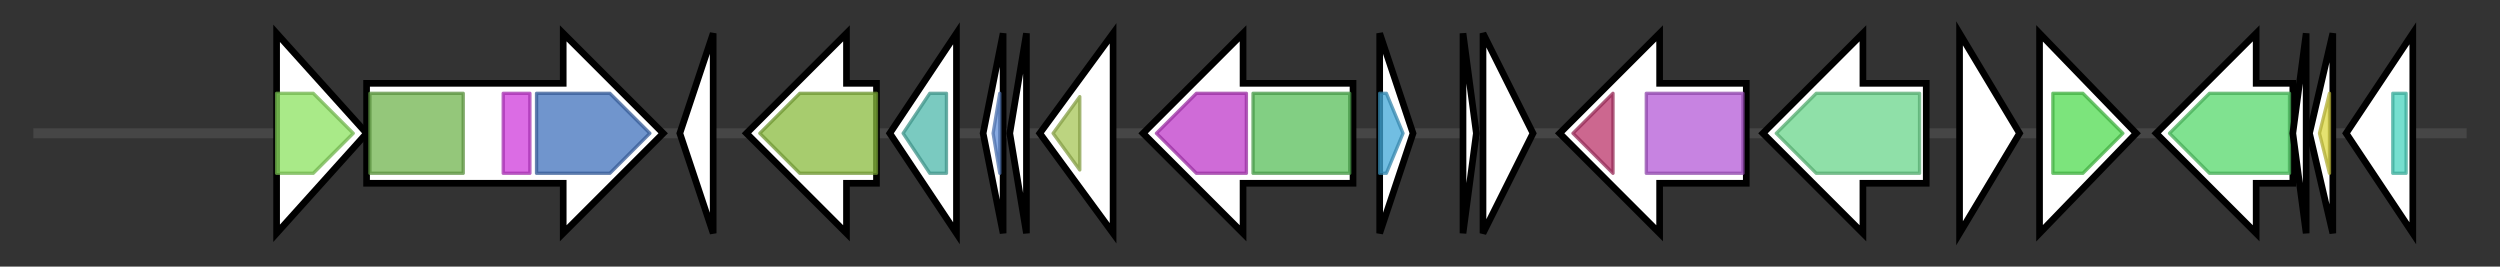 <svg version="1.1" baseProfile="full" xmlns="http://www.w3.org/2000/svg" width="750.167" height="80">
	<rect width="100%" height="100%" fill="#333333" stroke="none"/>
	<g>
		<line x1="10" y1="40.0" x2="740.167" y2="40.0" style="stroke:rgb(70,70,70); stroke-width:3 "/>
		<g>
			<title>yqfL_2 (LDOKHMPG_03003)
Putative pyruvate, phosphate dikinase regulatory protein</title>
			<polygon class="yqfL_2 (LDOKHMPG_03003)
Putative pyruvate, phosphate dikinase regulatory protein" points="83,10 110,40 83,70" fill="rgb(255,255,255)" fill-opacity="1.0" stroke="rgb(0,0,0)" stroke-width="2"  />
			<g>
				<title>Kinase-PPPase (PF03618)
"Kinase/pyrophosphorylase"</title>
				<polygon class="PF03618" points="83,28 94,28 106,40 94,52 83,52" stroke-linejoin="round" width="25" height="24" fill="rgb(140,226,96)" stroke="rgb(112,180,76)" stroke-width="1" opacity="0.75" />
			</g>
		</g>
		<g>
			<title>ppdK (LDOKHMPG_03004)
Pyruvate, phosphate dikinase</title>
			<polygon class="ppdK (LDOKHMPG_03004)
Pyruvate, phosphate dikinase" points="110,25 169,25 169,10 199,40 169,70 169,55 110,55" fill="rgb(255,255,255)" fill-opacity="1.0" stroke="rgb(0,0,0)" stroke-width="2"  />
			<g>
				<title>PPDK_N (PF01326)
"Pyruvate phosphate dikinase, PEP/pyruvate binding domain"</title>
				<rect class="PF01326" x="111" y="28" stroke-linejoin="round" width="28" height="24" fill="rgb(112,180,78)" stroke="rgb(89,144,62)" stroke-width="1" opacity="0.75" />
			</g>
			<g>
				<title>PEP-utilizers (PF00391)
"PEP-utilising enzyme, mobile domain"</title>
				<rect class="PF00391" x="151" y="28" stroke-linejoin="round" width="8" height="24" fill="rgb(206,59,219)" stroke="rgb(164,47,175)" stroke-width="1" opacity="0.75" />
			</g>
			<g>
				<title>PEP-utilizers_C (PF02896)
"PEP-utilising enzyme, TIM barrel domain"</title>
				<polygon class="PF02896" points="161,28 183,28 195,40 183,52 161,52" stroke-linejoin="round" width="36" height="24" fill="rgb(65,113,188)" stroke="rgb(52,90,150)" stroke-width="1" opacity="0.75" />
			</g>
		</g>
		<g>
			<title> (LDOKHMPG_03005)
hypothetical protein</title>
			<polygon class=" (LDOKHMPG_03005)
hypothetical protein" points="204,40 214,10 214,70" fill="rgb(255,255,255)" fill-opacity="1.0" stroke="rgb(0,0,0)" stroke-width="2"  />
		</g>
		<g>
			<title> (LDOKHMPG_03006)
IS256 family transposase IS654</title>
			<polygon class=" (LDOKHMPG_03006)
IS256 family transposase IS654" points="263,25 254,25 254,10 224,40 254,70 254,55 263,55" fill="rgb(255,255,255)" fill-opacity="1.0" stroke="rgb(0,0,0)" stroke-width="2"  />
			<g>
				<title>Transposase_mut (PF00872)
"Transposase, Mutator family"</title>
				<polygon class="PF00872" points="228,40 240,28 263,28 263,52 240,52" stroke-linejoin="round" width="36" height="24" fill="rgb(137,187,62)" stroke="rgb(109,149,49)" stroke-width="1" opacity="0.75" />
			</g>
		</g>
		<g>
			<title> (LDOKHMPG_03007)
hypothetical protein</title>
			<polygon class=" (LDOKHMPG_03007)
hypothetical protein" points="267,40 287,10 287,70" fill="rgb(255,255,255)" fill-opacity="1.0" stroke="rgb(0,0,0)" stroke-width="2"  />
			<g>
				<title>DUF2254 (PF10011)
"Predicted membrane protein (DUF2254)"</title>
				<polygon class="PF10011" points="271,40 279,28 284,28 284,52 279,52" stroke-linejoin="round" width="17" height="24" fill="rgb(78,184,171)" stroke="rgb(62,147,136)" stroke-width="1" opacity="0.75" />
			</g>
		</g>
		<g>
			<title> (LDOKHMPG_03008)
hypothetical protein</title>
			<polygon class=" (LDOKHMPG_03008)
hypothetical protein" points="295,40 301,10 301,70" fill="rgb(255,255,255)" fill-opacity="1.0" stroke="rgb(0,0,0)" stroke-width="2"  />
			<g>
				<title>YjzC (PF14168)
"YjzC-like protein"</title>
				<polygon class="PF14168" points="298,40 300,28 300,28 300,52 300,52" stroke-linejoin="round" width="5" height="24" fill="rgb(96,141,215)" stroke="rgb(76,112,172)" stroke-width="1" opacity="0.75" />
			</g>
		</g>
		<g>
			<title> (LDOKHMPG_03009)
hypothetical protein</title>
			<polygon class=" (LDOKHMPG_03009)
hypothetical protein" points="303,40 308,10 308,70" fill="rgb(255,255,255)" fill-opacity="1.0" stroke="rgb(0,0,0)" stroke-width="2"  />
		</g>
		<g>
			<title> (LDOKHMPG_03010)
hypothetical protein</title>
			<polygon class=" (LDOKHMPG_03010)
hypothetical protein" points="312,40 334,10 334,70" fill="rgb(255,255,255)" fill-opacity="1.0" stroke="rgb(0,0,0)" stroke-width="2"  />
			<g>
				<title>DUF421 (PF04239)
"Protein of unknown function (DUF421)"</title>
				<polygon class="PF04239" points="316,40 324,29 324,51" stroke-linejoin="round" width="11" height="24" fill="rgb(165,197,85)" stroke="rgb(132,157,68)" stroke-width="1" opacity="0.75" />
			</g>
		</g>
		<g>
			<title>sqhC (LDOKHMPG_03011)
Sporulenol synthase</title>
			<polygon class="sqhC (LDOKHMPG_03011)
Sporulenol synthase" points="406,25 373,25 373,10 343,40 373,70 373,55 406,55" fill="rgb(255,255,255)" fill-opacity="1.0" stroke="rgb(0,0,0)" stroke-width="2"  />
			<g>
				<title>SQHop_cyclase_C (PF13243)
"Squalene-hopene cyclase C-terminal domain"</title>
				<polygon class="PF13243" points="347,40 359,28 374,28 374,52 359,52" stroke-linejoin="round" width="31" height="24" fill="rgb(191,58,201)" stroke="rgb(152,46,160)" stroke-width="1" opacity="0.75" />
			</g>
			<g>
				<title>SQHop_cyclase_N (PF13249)
"Squalene-hopene cyclase N-terminal domain"</title>
				<rect class="PF13249" x="376" y="28" stroke-linejoin="round" width="29" height="24" fill="rgb(88,190,89)" stroke="rgb(70,152,71)" stroke-width="1" opacity="0.75" />
			</g>
		</g>
		<g>
			<title> (LDOKHMPG_03012)
hypothetical protein</title>
			<polygon class=" (LDOKHMPG_03012)
hypothetical protein" points="414,10 424,40 414,70" fill="rgb(255,255,255)" fill-opacity="1.0" stroke="rgb(0,0,0)" stroke-width="2"  />
			<g>
				<title>DUF2515 (PF10720)
"Protein of unknown function (DUF2515)"</title>
				<polygon class="PF10720" points="414,28 416,28 421,40 416,52 414,52" stroke-linejoin="round" width="10" height="24" fill="rgb(66,168,216)" stroke="rgb(52,134,172)" stroke-width="1" opacity="0.75" />
			</g>
		</g>
		<g>
			<title> (LDOKHMPG_03013)
hypothetical protein</title>
			<polygon class=" (LDOKHMPG_03013)
hypothetical protein" points="439,10 443,40 439,70" fill="rgb(255,255,255)" fill-opacity="1.0" stroke="rgb(0,0,0)" stroke-width="2"  />
		</g>
		<g>
			<title> (LDOKHMPG_03014)
hypothetical protein</title>
			<polygon class=" (LDOKHMPG_03014)
hypothetical protein" points="445,10 460,40 445,70" fill="rgb(255,255,255)" fill-opacity="1.0" stroke="rgb(0,0,0)" stroke-width="2"  />
		</g>
		<g>
			<title>betA (LDOKHMPG_03015)
Oxygen-dependent choline dehydrogenase</title>
			<polygon class="betA (LDOKHMPG_03015)
Oxygen-dependent choline dehydrogenase" points="524,25 498,25 498,10 468,40 498,70 498,55 524,55" fill="rgb(255,255,255)" fill-opacity="1.0" stroke="rgb(0,0,0)" stroke-width="2"  />
			<g>
				<title>GMC_oxred_C (PF05199)
"GMC oxidoreductase"</title>
				<polygon class="PF05199" points="472,40 484,28 484,28 484,52 484,52" stroke-linejoin="round" width="13" height="24" fill="rgb(186,52,106)" stroke="rgb(148,41,84)" stroke-width="1" opacity="0.75" />
			</g>
			<g>
				<title>GMC_oxred_N (PF00732)
"GMC oxidoreductase"</title>
				<rect class="PF00732" x="494" y="28" stroke-linejoin="round" width="29" height="24" fill="rgb(180,89,214)" stroke="rgb(143,71,171)" stroke-width="1" opacity="0.75" />
			</g>
		</g>
		<g>
			<title>gbsA_3 (LDOKHMPG_03016)
Betaine aldehyde dehydrogenase</title>
			<polygon class="gbsA_3 (LDOKHMPG_03016)
Betaine aldehyde dehydrogenase" points="578,25 559,25 559,10 529,40 559,70 559,55 578,55" fill="rgb(255,255,255)" fill-opacity="1.0" stroke="rgb(0,0,0)" stroke-width="2"  />
			<g>
				<title>Aldedh (PF00171)
"Aldehyde dehydrogenase family"</title>
				<polygon class="PF00171" points="533,40 545,28 576,28 576,52 545,52" stroke-linejoin="round" width="46" height="24" fill="rgb(105,213,139)" stroke="rgb(84,170,111)" stroke-width="1" opacity="0.75" />
			</g>
		</g>
		<g>
			<title>opcR_1 (LDOKHMPG_03017)
HTH-type transcriptional repressor OpcR</title>
			<polygon class="opcR_1 (LDOKHMPG_03017)
HTH-type transcriptional repressor OpcR" points="588,10 606,40 588,70" fill="rgb(255,255,255)" fill-opacity="1.0" stroke="rgb(0,0,0)" stroke-width="2"  />
		</g>
		<g>
			<title> (LDOKHMPG_03018)
hypothetical protein</title>
			<polygon class=" (LDOKHMPG_03018)
hypothetical protein" points="612,10 641,40 612,70" fill="rgb(255,255,255)" fill-opacity="1.0" stroke="rgb(0,0,0)" stroke-width="2"  />
			<g>
				<title>OpuAC (PF04069)
"Substrate binding domain of ABC-type glycine betaine transport system"</title>
				<polygon class="PF04069" points="616,28 625,28 637,40 625,52 616,52" stroke-linejoin="round" width="24" height="24" fill="rgb(81,218,80)" stroke="rgb(64,174,64)" stroke-width="1" opacity="0.75" />
			</g>
		</g>
		<g>
			<title> (LDOKHMPG_03019)
Cytochrome P450(BM-1)</title>
			<polygon class=" (LDOKHMPG_03019)
Cytochrome P450(BM-1)" points="688,25 677,25 677,10 647,40 677,70 677,55 688,55" fill="rgb(255,255,255)" fill-opacity="1.0" stroke="rgb(0,0,0)" stroke-width="2"  />
			<g>
				<title>p450 (PF00067)
"Cytochrome P450"</title>
				<polygon class="PF00067" points="651,40 663,28 687,28 687,52 663,52" stroke-linejoin="round" width="39" height="24" fill="rgb(85,216,107)" stroke="rgb(68,172,85)" stroke-width="1" opacity="0.75" />
			</g>
		</g>
		<g>
			<title> (LDOKHMPG_03020)
hypothetical protein</title>
			<polygon class=" (LDOKHMPG_03020)
hypothetical protein" points="688,40 692,10 692,70" fill="rgb(255,255,255)" fill-opacity="1.0" stroke="rgb(0,0,0)" stroke-width="2"  />
		</g>
		<g>
			<title>fer (LDOKHMPG_03021)
Ferredoxin</title>
			<polygon class="fer (LDOKHMPG_03021)
Ferredoxin" points="693,40 700,10 700,70" fill="rgb(255,255,255)" fill-opacity="1.0" stroke="rgb(0,0,0)" stroke-width="2"  />
			<g>
				<title>Fer4_13 (PF13370)
"4Fe-4S single cluster domain of Ferredoxin I"</title>
				<polygon class="PF13370" points="696,40 699,28 699,28 699,52 699,52" stroke-linejoin="round" width="6" height="24" fill="rgb(220,216,65)" stroke="rgb(176,172,52)" stroke-width="1" opacity="0.75" />
			</g>
		</g>
		<g>
			<title> (LDOKHMPG_03022)
hypothetical protein</title>
			<polygon class=" (LDOKHMPG_03022)
hypothetical protein" points="704,40 724,10 724,70" fill="rgb(255,255,255)" fill-opacity="1.0" stroke="rgb(0,0,0)" stroke-width="2"  />
			<g>
				<title>TetR_N (PF00440)
"Bacterial regulatory proteins, tetR family"</title>
				<rect class="PF00440" x="718" y="28" stroke-linejoin="round" width="4" height="24" fill="rgb(73,212,190)" stroke="rgb(58,169,152)" stroke-width="1" opacity="0.75" />
			</g>
		</g>
	</g>
</svg>
